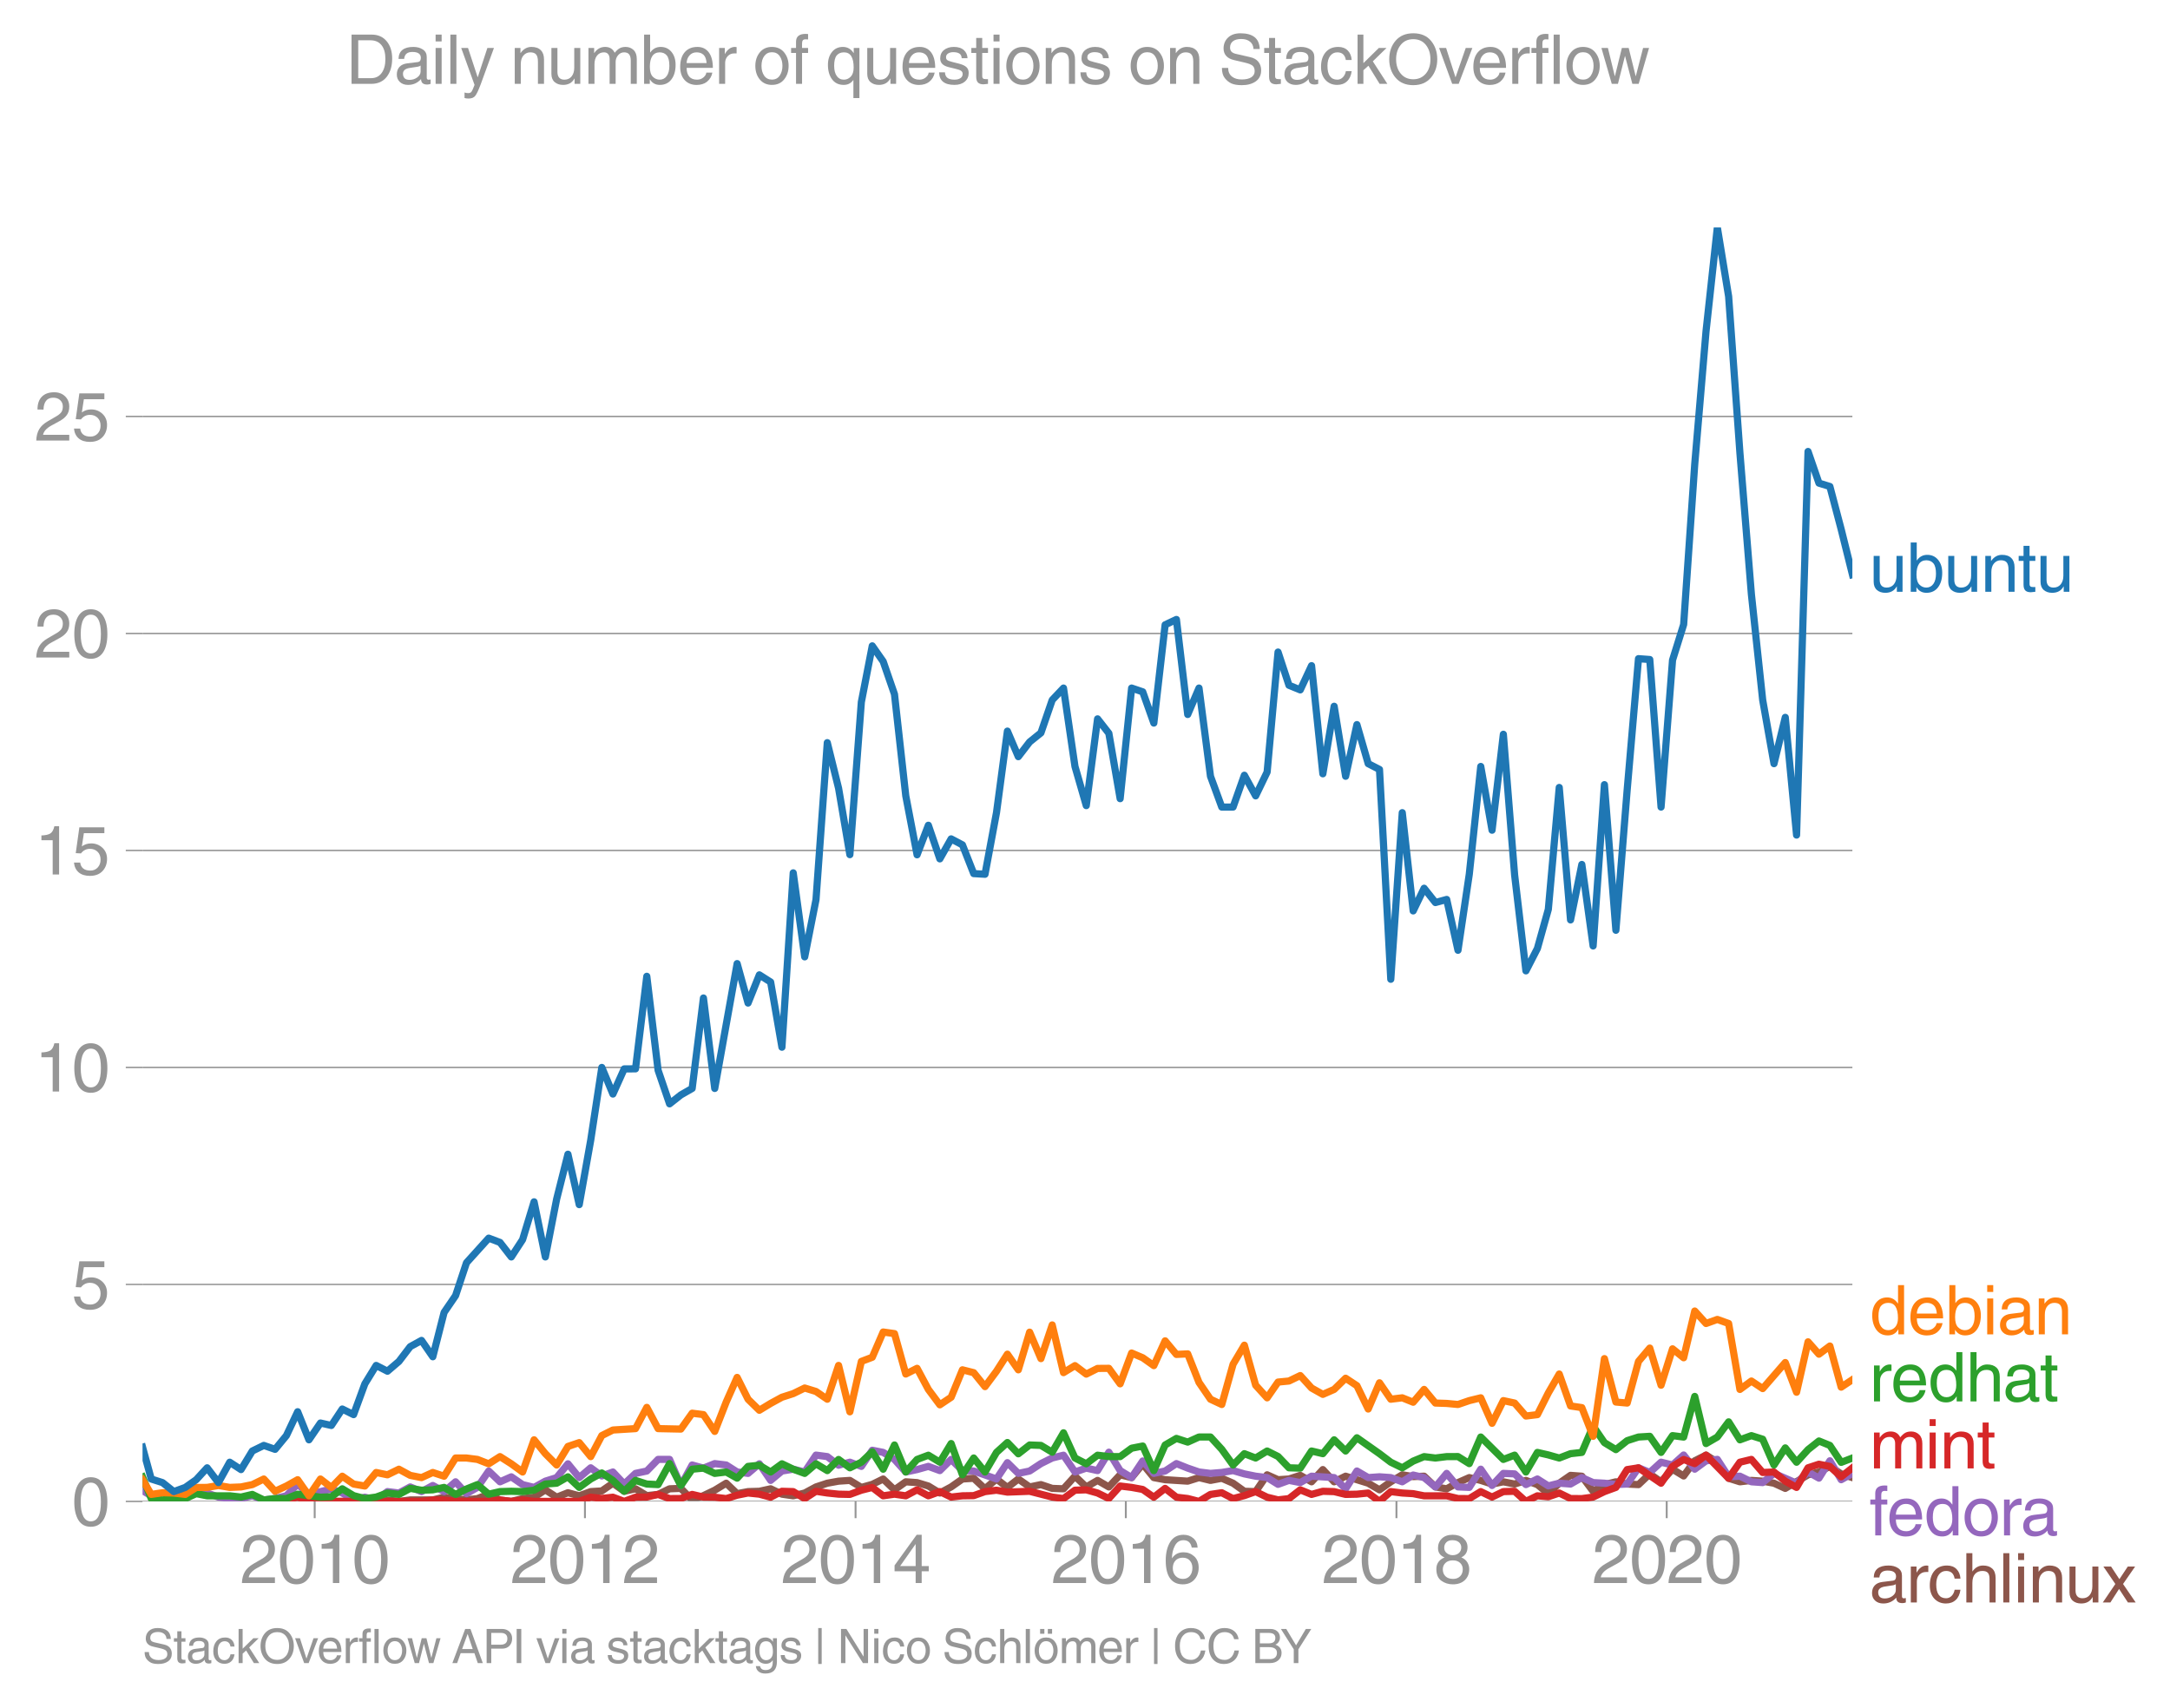 <svg height="475.651" viewBox="0 0 453.231 356.738" width="604.308" xmlns="http://www.w3.org/2000/svg" xmlns:xlink="http://www.w3.org/1999/xlink"><defs><style>*{stroke-linecap:butt;stroke-linejoin:round}</style></defs><g id="figure_1"><path d="M0 356.738h453.23V0H0z" style="fill:none" id="patch_1"/><g id="axes_1"><path d="M29.77 313.628h357.12V47.516H29.77z" style="fill:none" id="patch_2"/><path clip-path="url(#p123c061b07)" d="m59.813 313.628 2.356-.302 2.359.01 2.397.292h6.92l2.359-.585 2.358.585 2.358-.292 2.397.292 2.359-.302h4.716l2.359-.575 4.678.553 2.28-.26 2.36-.927 2.358 1.219 2.358.292 2.359-.585 2.397-.292 2.358-1.54 2.36 1.54 2.357-.936 2.358.644 2.397-.878 2.32-.14 2.318-1.614 2.36 1.686 2.358-.517 2.359 1.424 2.358-.254 2.397-1.17 2.358-.087 2.36 2.427 2.357-.916 2.359-1.131 2.397-1.462 2.28 2.182 2.28-.428 2.36-.068 2.358-.517 2.359 1.121 2.358.342 2.397-.585 2.359-1.268 2.36-.78 2.356-.428 2.359-.156 2.397 1.462 2.28-.637 2.28-1.118 2.36 2.262 2.359-1.677 2.358.166 2.358.712 2.397 1.462 2.359-1.268 2.36-1.657 2.357-.156 2.358 2.203 2.397-2.047 2.281 1.765 2.28-1.765 2.36 1.657 2.358-.487 2.358.79 2.359.087 2.397-2.632 2.358 2.242 2.36-1.364 2.357 1.364 2.358-2.534 2.397.585 2.32-2.844 2.318 2.844 2.36.439 4.717.302 2.358-.741 2.397.585 2.359-.449 2.36 1.034 2.356 1.686 2.359.068 2.397-3.509 2.28 1.024 2.28-.147 2.36-.76 2.359 1.345 2.358-2.554 2.358 2.554 2.397-1.17 4.719 1.463 2.356 1.384 2.359-1.677 2.397-1.462 2.28.376 2.28-.084 2.36 2.242 2.359.39 2.358-1.296 2.358-1.043 2.398.585 2.358.76 2.36-.468 2.357.468 2.358-.76 2.397.877 2.281 1.89 2.28-2.182 2.36-1.638 2.358.175 2.358 3.149 2.359-1.394 2.397-.585 2.358.468 2.36.117 2.357-2.232 2.358 1.647 2.397-2.632 2.32 1.412 2.318-3.166 2.36-1.19 2.358 1.482 2.359 3.353 2.358.741 2.397-.292 2.359.156 2.36.429 2.356 1.082 4.756-2.837 2.28-.595 2.28-1.16 2.36 1.57 2.359.77h0" style="fill:none;stroke:#8c564b;stroke-linecap:square;stroke-width:1.5" id="line2d_1"/><g id="matplotlib.axis_1"><g id="xtick_1"><g id="line2d_2"><defs><path d="M0 0v3.5" id="m3c09a76882" style="stroke:#969696;stroke-width:.4"/></defs><use style="fill:#969696;stroke:#969696;stroke-width:.4" x="65.726" xlink:href="#m3c09a76882" y="313.628"/></g><g style="fill:#969696" transform="matrix(.14 0 0 -.14 50.156 330.678)" id="text_1"><defs><path d="M281 2888q0 793 409 1202 410 410 1148 410 618 0 1012-375t394-969q0-462-227-780-226-317-667-557l-775-425q-684-375-775-863h2444V0H166q25 634 275 1056t781 728l806 469q322 185 469 383t147 545q0 344-241 578-240 235-650 235-453 0-678-299-225-298-231-807H281z" id="HelveticaWorld-Regular-32" transform="scale(.016)"/><path d="M2719 2188q0 903-239 1354-239 452-702 452-453 0-697-452-243-451-243-1354 0-875 240-1340 241-464 700-464 463 0 702 448 239 449 239 1356zm603 0q0-1107-400-1709-400-601-1144-601-772 0-1156 623-384 624-384 1687 0 1090 393 1701 394 611 1147 611 744 0 1144-608t400-1704z" id="HelveticaWorld-Regular-30" transform="scale(.016)"/><path d="M2297 0h-600v3194H647v447q550 18 818 176 269 158 391 683h441V0z" id="HelveticaWorld-Regular-31" transform="scale(.016)"/></defs><use xlink:href="#HelveticaWorld-Regular-32"/><use x="55.615" xlink:href="#HelveticaWorld-Regular-30"/><use x="111.23" xlink:href="#HelveticaWorld-Regular-31"/><use x="166.846" xlink:href="#HelveticaWorld-Regular-30"/></g></g><g id="xtick_2"><use style="fill:#969696;stroke:#969696;stroke-width:.4" x="122.173" xlink:href="#m3c09a76882" y="313.628" id="line2d_3"/><g style="fill:#969696" transform="matrix(.14 0 0 -.14 106.602 330.678)" id="text_2"><use xlink:href="#HelveticaWorld-Regular-32"/><use x="55.615" xlink:href="#HelveticaWorld-Regular-30"/><use x="111.23" xlink:href="#HelveticaWorld-Regular-31"/><use x="166.846" xlink:href="#HelveticaWorld-Regular-32"/></g></g><g id="xtick_3"><use style="fill:#969696;stroke:#969696;stroke-width:.4" x="178.696" xlink:href="#m3c09a76882" y="313.628" id="line2d_4"/><g style="fill:#969696" transform="matrix(.14 0 0 -.14 163.126 330.678)" id="text_3"><defs><path d="M678 1581h1447v2041h-12L678 1581zm2010-487V0h-563v1094H159v550l2063 2856h466V1581h659v-487h-659z" id="HelveticaWorld-Regular-34" transform="scale(.016)"/></defs><use xlink:href="#HelveticaWorld-Regular-32"/><use x="55.615" xlink:href="#HelveticaWorld-Regular-30"/><use x="111.23" xlink:href="#HelveticaWorld-Regular-31"/><use x="166.846" xlink:href="#HelveticaWorld-Regular-34"/></g></g><g id="xtick_4"><use style="fill:#969696;stroke:#969696;stroke-width:.4" x="235.143" xlink:href="#m3c09a76882" y="313.628" id="line2d_5"/><g style="fill:#969696" transform="matrix(.14 0 0 -.14 219.572 330.678)" id="text_4"><defs><path d="M903 1381q0-440 262-719 263-278 685-278 403 0 642 284 239 285 239 748 0 403-236 675t-670 272q-422 0-672-266t-250-716zm1766 1922q-63 344-255 517-192 174-520 174-519 0-791-507-272-506-278-1159l13-12q359 553 1068 553 566 0 988-375t422-1053q0-672-400-1118-400-445-1078-445-782 0-1188 556-406 557-406 1660 0 1062 415 1734 416 672 1247 672 538 0 910-321 372-320 403-876h-550z" id="HelveticaWorld-Regular-36" transform="scale(.016)"/></defs><use xlink:href="#HelveticaWorld-Regular-32"/><use x="55.615" xlink:href="#HelveticaWorld-Regular-30"/><use x="111.23" xlink:href="#HelveticaWorld-Regular-31"/><use x="166.846" xlink:href="#HelveticaWorld-Regular-36"/></g></g><g id="xtick_5"><use style="fill:#969696;stroke:#969696;stroke-width:.4" x="291.666" xlink:href="#m3c09a76882" y="313.628" id="line2d_6"/><g style="fill:#969696" transform="matrix(.14 0 0 -.14 276.096 330.678)" id="text_5"><defs><path d="M1766 2597q347 0 573 198 227 199 227 527 0 294-218 483-217 189-620 189-359 0-555-199-195-198-195-504 0-328 244-511t544-183zm6-484q-434 0-681-241t-247-591q0-403 250-650t712-247q410 0 655 247t245 657q0 350-245 587-245 238-689 238zm1378 1228q0-678-578-947 397-178 567-471 170-292 170-623 0-641-413-1032-412-390-1112-390-612 0-1076 336T244 1306q0 763 762 1082-609 243-609 875 0 531 361 884t1001 353q641 0 1016-333t375-826z" id="HelveticaWorld-Regular-38" transform="scale(.016)"/></defs><use xlink:href="#HelveticaWorld-Regular-32"/><use x="55.615" xlink:href="#HelveticaWorld-Regular-30"/><use x="111.23" xlink:href="#HelveticaWorld-Regular-31"/><use x="166.846" xlink:href="#HelveticaWorld-Regular-38"/></g></g><g id="xtick_6"><use style="fill:#969696;stroke:#969696;stroke-width:.4" x="348.113" xlink:href="#m3c09a76882" y="313.628" id="line2d_7"/><g style="fill:#969696" transform="matrix(.14 0 0 -.14 332.542 330.678)" id="text_6"><use xlink:href="#HelveticaWorld-Regular-32"/><use x="55.615" xlink:href="#HelveticaWorld-Regular-30"/><use x="111.23" xlink:href="#HelveticaWorld-Regular-32"/><use x="166.846" xlink:href="#HelveticaWorld-Regular-30"/></g></g></g><g id="matplotlib.axis_2"><g id="ytick_1"><path clip-path="url(#p123c061b07)" d="M29.77 313.628h357.12" style="fill:none;stroke:#969696;stroke-linecap:square;stroke-width:.3" id="line2d_8"/><g id="line2d_9"><defs><path d="M0 0h-3.5" id="m1c097395dc" style="stroke:#969696;stroke-width:.3"/></defs><use style="fill:#969696;stroke:#969696;stroke-width:.3" x="29.771" xlink:href="#m1c097395dc" y="313.628"/></g><use xlink:href="#HelveticaWorld-Regular-30" style="fill:#969696" transform="matrix(.14 0 0 -.14 14.985 318.653)" id="text_7"/></g><g id="ytick_2"><path clip-path="url(#p123c061b07)" d="M29.77 268.301h357.12" style="fill:none;stroke:#969696;stroke-linecap:square;stroke-width:.3" id="line2d_10"/><use style="fill:#969696;stroke:#969696;stroke-width:.3" x="29.771" xlink:href="#m1c097395dc" y="268.301" id="line2d_11"/><g style="fill:#969696" transform="matrix(.14 0 0 -.14 14.985 273.326)" id="text_8"><defs><path d="M941 2619q372 281 872 281 606 0 1042-403t436-1038q0-690-421-1139-420-448-1179-448-660 0-1041 323-381 324-444 918h582q43-363 284-555t669-192q415 0 681 287 266 288 266 735 0 456-279 731-278 275-718 275-500 0-835-428l-484 25 337 2406h2332v-544H1131L941 2619z" id="HelveticaWorld-Regular-35" transform="scale(.016)"/></defs><use xlink:href="#HelveticaWorld-Regular-35"/></g></g><g id="ytick_3"><path clip-path="url(#p123c061b07)" d="M29.77 222.975h357.12" style="fill:none;stroke:#969696;stroke-linecap:square;stroke-width:.3" id="line2d_12"/><use style="fill:#969696;stroke:#969696;stroke-width:.3" x="29.771" xlink:href="#m1c097395dc" y="222.975" id="line2d_13"/><g style="fill:#969696" transform="matrix(.14 0 0 -.14 7.2 228)" id="text_9"><use xlink:href="#HelveticaWorld-Regular-31"/><use x="55.615" xlink:href="#HelveticaWorld-Regular-30"/></g></g><g id="ytick_4"><path clip-path="url(#p123c061b07)" d="M29.77 177.648h357.12" style="fill:none;stroke:#969696;stroke-linecap:square;stroke-width:.3" id="line2d_14"/><use style="fill:#969696;stroke:#969696;stroke-width:.3" x="29.771" xlink:href="#m1c097395dc" y="177.648" id="line2d_15"/><g style="fill:#969696" transform="matrix(.14 0 0 -.14 7.2 182.673)" id="text_10"><use xlink:href="#HelveticaWorld-Regular-31"/><use x="55.615" xlink:href="#HelveticaWorld-Regular-35"/></g></g><g id="ytick_5"><path clip-path="url(#p123c061b07)" d="M29.77 132.321h357.12" style="fill:none;stroke:#969696;stroke-linecap:square;stroke-width:.3" id="line2d_16"/><use style="fill:#969696;stroke:#969696;stroke-width:.3" x="29.771" xlink:href="#m1c097395dc" y="132.321" id="line2d_17"/><g style="fill:#969696" transform="matrix(.14 0 0 -.14 7.2 137.346)" id="text_11"><use xlink:href="#HelveticaWorld-Regular-32"/><use x="55.615" xlink:href="#HelveticaWorld-Regular-30"/></g></g><g id="ytick_6"><path clip-path="url(#p123c061b07)" d="M29.77 86.994h357.12" style="fill:none;stroke:#969696;stroke-linecap:square;stroke-width:.3" id="line2d_18"/><use style="fill:#969696;stroke:#969696;stroke-width:.3" x="29.771" xlink:href="#m1c097395dc" y="86.994" id="line2d_19"/><g style="fill:#969696" transform="matrix(.14 0 0 -.14 7.2 92.02)" id="text_12"><use xlink:href="#HelveticaWorld-Regular-32"/><use x="55.615" xlink:href="#HelveticaWorld-Regular-35"/></g></g></g><path clip-path="url(#p123c061b07)" d="m29.77 311.362 1.82 1.097 2.356 1.17h2.358l4.679-2.267 2.279.512 2.36.848 2.358.321 2.359-.02 2.358-.564 2.397.877 2.359-.312 2.36-.565 2.356-2.457 2.359 2.164 4.678-1.128 2.28.836 2.36 1.452 2.358-.575 2.358.575 2.358-1.745 2.397.293 2.359-1.268 2.36.975 2.356-1.277 2.359 1.277 2.397-2.047 2.281 2.475 2.28-1.305 2.36-3.421 2.358 2.251 2.358-1.043 2.359 1.628 2.397.585 2.358-1.306 2.36-.741 2.357-2.885 2.358 2.885 2.397-2.047 2.32 1.704 2.318-.827 2.36 2.515 2.358-2.222 2.359-.497 2.358-2.428h2.397l2.358 5.45 2.36-4.28 2.357.653 2.359-.945 2.397.292 2.28 1.452 2.28.303 2.36-2.008 2.358 3.47 2.359-1.96 2.358-.38 2.397.585 2.359-3.528 2.36.311 2.356 1.804 2.359-.634 2.397.877 2.28-3.373 2.28.45 2.36 1.471 2.359 2.622 2.358-.507 2.358-.663 2.397.878 2.359-2.33 2.36 2.33 2.357.088 4.755 1.666 2.281-3.415 2.28 2.246 2.36-.497 2.358-1.55 2.358-1.17 2.359-.585 2.397 3.51 2.358-.81 2.36.517 2.357-3.84 2.358 3.84 2.397 1.462 2.32-3.469 2.318 2.592 2.36-.497 2.358-1.55 2.359.945 2.358.81 2.397.292 2.359-.195 2.36-.39 2.356.692 2.359.477 2.397.293 2.28 1.41 2.28-.825 2.36.458 2.359-1.336 4.716.293 2.397 2.34 2.359-3.714 2.36 1.374 2.356-.166 2.359.166 2.397.877 2.28-1.41 2.28.533 2.36 1.95 2.359-2.827 2.358 2.826 2.358.098 2.398-3.802 2.358 3.402 2.36-2.524 2.357.107 2.358 2.232 2.397-1.17 2.281 1.442 2.28-.564 2.36.175 2.358-1.345 2.358 1.043 2.359.127 2.397.292 2.358-.117 2.36-3.392 2.357.975 2.358-2.145 2.397.585 2.32-2.087 2.318 2.964 2.36-1.735 2.358-.312 2.359 3.636 2.358-.127 2.397 1.17 2.359.166 2.36-1.92 4.715 2.047 2.397-2.34 2.28 1.285 2.28-3.624 2.36 3.948 2.359-1.316h0" style="fill:none;stroke:#9467bd;stroke-linecap:square;stroke-width:1.5" id="line2d_20"/><path clip-path="url(#p123c061b07)" d="m57.453 313.628 2.36-.292 2.356-.614 2.359.906h23.508l2.356-.302 2.359.01 2.397.292h6.92l2.359-.292 2.358.292 2.359-.292 2.397.292h9.433l2.397-.877 2.32.252 2.318-.252 2.36.877 2.358-.877 2.359-.03 2.358-.555 2.397.877 2.358-.02 2.36-.857 2.357.556 2.359.029 2.397.292 2.28-.71 2.28-.46 2.36.244 2.358.634 2.359-1.238 2.358.068 2.397 1.462 2.359-1.53 2.36.36 2.356.244 2.359.05 2.397-.878 2.28-.575 2.28 1.745 2.36-.342 2.359.342 2.358-1.248 2.358 1.248 2.397-.878 2.359 1.14 2.36-.262 2.357-.04 2.358-.838 2.397-.292 2.281.397 4.64-.173 4.716 1.209 2.359.321 2.397-1.754 2.358-.078 2.36.663 2.357 1.15 2.358-2.612 2.397.292 2.32.423 2.318 1.624 2.36-1.842 2.358 1.842 2.359.273 2.358.604 2.397-1.462 2.359-.35 2.36 1.227 2.356-.623 2.359-.839 2.397 1.17 2.28.553 2.28-.26 2.36-1.833 2.359.955 2.358-.653 2.358.068 2.397.585 2.359-.049 2.36-.243 2.356 1.754 2.359-2.047 2.397.293 2.28.135 2.28.45h4.719l2.358.565 2.358.02 2.398-1.463 2.358 1.14 2.36-1.14 2.357-.068 2.358 2.115 2.397-1.17 2.281.199 2.28-.783 2.36 1.15 2.358.02 2.358-.322 2.359-1.14 2.397-.878 2.358-3.724 2.36-.37 4.715 3.217 2.397-3.51 2.32-1.442 2.318.858 2.36-1.774 4.717 4.834 2.358-3.353 2.397-.585 2.359 2.73 2.36-.098 2.356 1.91 2.359 1.307 2.397-4.094 2.28-.752 2.28.46 2.36 2.173 2.359-1.881h0" style="fill:none;stroke:#d62728;stroke-linecap:square;stroke-width:1.5" id="line2d_21"/><g style="fill:#1f77b4" transform="matrix(.14 0 0 -.14 390.462 123.615)" id="text_13"><defs><path d="M391 3347h562V1125q0-369 167-552 168-182 480-182 434 0 678 307 244 308 244 805v1844h562V0h-531v488l-12 12Q2222-97 1478-97q-481 0-784 262-303 263-303 776v2406z" id="HelveticaWorld-Regular-75" transform="scale(.016)"/><path d="M2778 1684q0 672-238 963-237 291-677 291-447-7-676-349-228-342-228-989 0-659 275-934t641-275q416 0 659 342 244 342 244 951zM422 0v4594h562V2925h13q359 519 969 519 625 0 1009-464t384-1208q0-838-388-1354Q2584-97 1888-97q-613 0-922 513h-13V0H422z" id="HelveticaWorld-Regular-62" transform="scale(.016)"/><path d="M3150 0h-566v2059q0 475-166 677-165 202-549 202-378 0-632-288-253-287-253-825V0H422v3347h531v-472h13q397 569 1012 569 569 0 870-302 302-301 302-864V0z" id="HelveticaWorld-Regular-6e" transform="scale(.016)"/><path d="M1100 2881V703q0-128 70-195 71-67 252-67h216V0q-307-44-422-44-353 0-516 169-162 169-162 547v2209H84v466h454v934h562v-934h538v-466h-538z" id="HelveticaWorld-Regular-74" transform="scale(.016)"/></defs><use xlink:href="#HelveticaWorld-Regular-75"/><use x="54.785" xlink:href="#HelveticaWorld-Regular-62"/><use x="111.279" xlink:href="#HelveticaWorld-Regular-75"/><use x="166.064" xlink:href="#HelveticaWorld-Regular-6e"/><use x="221.24" xlink:href="#HelveticaWorld-Regular-74"/><use x="248.926" xlink:href="#HelveticaWorld-Regular-75"/></g><g style="fill:#ff7f0e" transform="matrix(.14 0 0 -.14 390.462 278.735)" id="text_14"><defs><path d="M838 1684q0-621 246-957 247-336 657-336 390 0 652 287 263 288 263 838 0 706-224 1064-223 358-679 358-434 0-675-285-240-284-240-969zM3225 0h-531v459h-13Q2363-97 1716-97q-697 0-1079 531-381 532-381 1338 0 744 378 1208 379 464 1016 464 628 0 1000-569l13 38v1681h562V0z" id="HelveticaWorld-Regular-64" transform="scale(.016)"/><path d="M2719 1941q-44 543-288 770-243 227-647 227-409 0-661-288-251-287-267-709h1863zm537-891q-93-519-509-859-366-288-963-294-703 6-1116 461-412 455-412 1223 0 882 425 1372 425 491 1182 491 678 0 1059-507 381-506 381-1446H856q0-525 244-813 244-287 731-287 344 0 591 207 247 208 272 452h562z" id="HelveticaWorld-Regular-65" transform="scale(.016)"/><path d="M422 3956v638h562v-638H422zM984 0H422v3347h562V0z" id="HelveticaWorld-Regular-69" transform="scale(.016)"/><path d="M2456 1709q-62-65-245-106-183-40-683-106-369-44-542-182-173-137-173-362 0-275 146-428 147-153 469-153 403 0 715 229 313 230 313 558v550zM397 2328q19 566 367 841 349 275 1014 275 531 0 890-241 360-240 360-694V581q0-197 178-197 72 0 185 25V0q-153-63-319-63-288 0-429 123-140 124-146 387Q2016-97 1288-97q-475 0-763 269-287 269-287 700 0 441 250 712 250 272 728 329l993 121q269 41 269 397 0 263-195 403-195 141-592 141-353 0-543-156-189-156-226-491H397z" id="HelveticaWorld-Regular-61" transform="scale(.016)"/></defs><use xlink:href="#HelveticaWorld-Regular-64"/><use x="56.982" xlink:href="#HelveticaWorld-Regular-65"/><use x="112.402" xlink:href="#HelveticaWorld-Regular-62"/><use x="168.896" xlink:href="#HelveticaWorld-Regular-69"/><use x="190.918" xlink:href="#HelveticaWorld-Regular-61"/><use x="245.85" xlink:href="#HelveticaWorld-Regular-6e"/></g><g style="fill:#2ca02c" transform="matrix(.14 0 0 -.14 390.462 292.735)" id="text_15"><defs><path d="M984 0H422v3347h531v-556h13q365 653 940 653 91 0 147-19v-584h-209q-378 0-619-257-241-256-241-637V0z" id="HelveticaWorld-Regular-72" transform="scale(.016)"/><path d="M3150 0h-566v2188q0 403-156 576-156 174-509 174-435 0-685-282-250-281-250-831V0H422v4594h562V2900h13q384 544 981 544 550 0 861-288 311-287 311-878V0z" id="HelveticaWorld-Regular-68" transform="scale(.016)"/></defs><use xlink:href="#HelveticaWorld-Regular-72"/><use x="31.568" xlink:href="#HelveticaWorld-Regular-65"/><use x="86.988" xlink:href="#HelveticaWorld-Regular-64"/><use x="143.971" xlink:href="#HelveticaWorld-Regular-68"/><use x="199.146" xlink:href="#HelveticaWorld-Regular-61"/><use x="254.078" xlink:href="#HelveticaWorld-Regular-74"/></g><g style="fill:#d62728" transform="matrix(.14 0 0 -.14 390.462 306.735)" id="text_16"><defs><path d="M422 3347h531v-472h13q378 569 1012 569 628 0 891-544 240 294 465 419t557 125q434 0 735-285 302-284 302-843V0h-562v2163q0 390-147 582-147 193-475 193-331 0-560-269-228-269-228-628V0h-562v2316q0 290-135 456-134 166-390 166-403 0-644-300t-241-813V0H422v3347z" id="HelveticaWorld-Regular-6d" transform="scale(.016)"/></defs><use xlink:href="#HelveticaWorld-Regular-6d"/><use x="83.008" xlink:href="#HelveticaWorld-Regular-69"/><use x="105.029" xlink:href="#HelveticaWorld-Regular-6e"/><use x="160.205" xlink:href="#HelveticaWorld-Regular-74"/></g><g style="fill:#9467bd" transform="matrix(.14 0 0 -.14 390.462 320.735)" id="text_17"><defs><path d="M1100 2881V0H538v2881H78v466h460v575q0 378 229 557 230 180 642 180 141 0 254-12v-506q-100 12-229 12-187 0-261-92-73-92-73-298v-416h563v-466h-563z" id="HelveticaWorld-Regular-66" transform="scale(.016)"/><path d="M813 1678q0-559 253-920t718-361q482 0 732 378t250 903q0 531-250 901-250 371-732 371-446 0-709-349-262-348-262-923zm-575 0q0 747 415 1256 416 510 1131 510 732 0 1144-516 413-515 413-1250 0-737-410-1256Q2522-97 1784-97q-709 0-1128 503-418 503-418 1272z" id="HelveticaWorld-Regular-6f" transform="scale(.016)"/></defs><use xlink:href="#HelveticaWorld-Regular-66"/><use x="25.686" xlink:href="#HelveticaWorld-Regular-65"/><use x="81.105" xlink:href="#HelveticaWorld-Regular-64"/><use x="138.088" xlink:href="#HelveticaWorld-Regular-6f"/><use x="193.996" xlink:href="#HelveticaWorld-Regular-72"/><use x="225.564" xlink:href="#HelveticaWorld-Regular-61"/></g><g style="fill:#8c564b" transform="matrix(.14 0 0 -.14 390.462 334.735)" id="text_18"><defs><path d="M2534 2222q-121 716-793 716-416 0-669-333t-253-927q0-647 234-967 235-320 681-320 300 0 519 220t281 573h544q-84-621-439-951T1722-97q-659 0-1081 451-422 452-422 1227 0 850 422 1356 422 507 1184 507 556 0 886-333t367-889h-544z" id="HelveticaWorld-Regular-63" transform="scale(.016)"/><path d="M984 0H422v4594h562V0z" id="HelveticaWorld-Regular-6c" transform="scale(.016)"/><path d="M3138 0h-725l-825 1259L781 0H72l1169 1722L128 3347h716l775-1178 781 1178h684L1959 1722 3138 0z" id="HelveticaWorld-Regular-78" transform="scale(.016)"/></defs><use xlink:href="#HelveticaWorld-Regular-61"/><use x="54.932" xlink:href="#HelveticaWorld-Regular-72"/><use x="86.5" xlink:href="#HelveticaWorld-Regular-63"/><use x="137.77" xlink:href="#HelveticaWorld-Regular-68"/><use x="192.945" xlink:href="#HelveticaWorld-Regular-6c"/><use x="214.967" xlink:href="#HelveticaWorld-Regular-69"/><use x="236.988" xlink:href="#HelveticaWorld-Regular-6e"/><use x="292.164" xlink:href="#HelveticaWorld-Regular-75"/><use x="346.949" xlink:href="#HelveticaWorld-Regular-78"/></g><g style="fill:#969696" transform="matrix(.097 0 0 -.097 29.77 347.399)" id="text_19"><defs><path d="M3225 3250q-19 438-327 686-307 248-810 248-507 0-779-208-271-207-271-598 0-209 118-359 119-150 425-222l1313-300q531-116 787-440 257-323 257-788 0-681-500-1036T2138-122q-610 0-962 156-351 157-623 497-272 341-272 953h582q0-512 340-794 341-281 928-281 569 0 886 202t317 573q0 338-189 505t-739 295l-990 232q-494 112-738 392t-244 689q0 619 417 1019 418 400 1165 400 843 0 1301-352 458-351 492-1114h-584z" id="HelveticaWorld-Regular-53" transform="scale(.016)"/><path d="M3200 0h-722L1434 1691l-468-422V0H422v4594h544V1931l1440 1416h716L1844 2100 3200 0z" id="HelveticaWorld-Regular-6b" transform="scale(.016)"/><path d="M4091 2297q0 806-427 1337-426 532-1173 532-738 0-1169-532-431-531-431-1337 0-831 437-1350 438-519 1163-519 709 0 1154 506 446 507 446 1363zm637 0q0-1028-594-1724-593-695-1643-695-1057 0-1649 695-592 696-592 1724 0 1031 592 1725t1649 694q1081 0 1659-707 578-706 578-1712z" id="HelveticaWorld-Regular-4f" transform="scale(.016)"/><path d="M2522 3347h616L1863 0h-604L38 3347h653l872-2725h12l947 2725z" id="HelveticaWorld-Regular-76" transform="scale(.016)"/><path d="M1638 0h-575L97 3347h606l641-2631h12l647 2631h635l653-2631h12l678 2631h557L3572 0h-591l-678 2591h-12L1638 0z" id="HelveticaWorld-Regular-77" transform="scale(.016)"/><path d="m2816 1888-678 2021h-13l-737-2021h1428zm-1619-550L716 0H78l1728 4594h703L4172 0h-678l-453 1338H1197z" id="HelveticaWorld-Regular-41" transform="scale(.016)"/><path d="M1141 2472h1234q466 0 700 204 234 205 234 621 0 372-225 569t-684 197H1141V2472zm0-2472H519v4594h2065q616 0 991-358t375-933q0-597-363-980-362-382-1003-382H1141V0z" id="HelveticaWorld-Regular-50" transform="scale(.016)"/><path d="M1141 0H519v4594h622V0z" id="HelveticaWorld-Regular-49" transform="scale(.016)"/><path d="M2309 2394q-12 300-214 431-201 131-579 131-275 0-471-122-195-121-195-350 0-181 115-267 116-86 501-183l556-140q506-128 723-327 218-198 218-554 0-494-361-802T1638-97Q934-97 573 195q-360 293-367 880h544q13-347 230-516 217-168 651-168 353 0 561 140 208 141 208 391 0 178-135 284-134 107-531 197l-653 160q-397 100-586 298t-189 514q0 494 353 781 354 288 922 288 607 0 930-296 323-295 342-754h-544z" id="HelveticaWorld-Regular-73" transform="scale(.016)"/><path d="M831 1684q0-615 244-954t659-339q404 0 660 293 256 294 256 832 0 706-224 1064-223 358-679 358-459 0-688-305-228-305-228-949zM3188 191q0-807-388-1203-387-397-1169-397-562 0-895 259T353-409h563q43-244 226-388t530-144q472 0 712 254 241 253 241 821v238h-12Q2297-97 1722-97q-716 0-1094 528T250 1772q0 744 381 1208 382 464 1013 464 634 0 1000-569h12v472h532V191z" id="HelveticaWorld-Regular-67" transform="scale(.016)"/><path d="M603 4716h466V-122H603v4838z" id="HelveticaWorld-Regular-7c" transform="scale(.016)"/><path d="M3559 4594h600V0h-690L1125 3713h-12V0H519v4594h728L3547 884h12v3710z" id="HelveticaWorld-Regular-4e" transform="scale(.016)"/><path d="M813 1678q0-559 253-920t718-361q482 0 732 378t250 903q0 531-250 901-250 371-732 371-446 0-709-349-262-348-262-923zm-575 0q0 747 415 1256 416 510 1131 510 732 0 1144-516 413-515 413-1250 0-737-410-1256Q2522-97 1784-97q-709 0-1128 503-418 503-418 1272zm2351 2266h-575v650h575v-650zm-1038 0H976v650h575v-650z" id="HelveticaWorld-Regular-f6" transform="scale(.016)"/><path d="M3713 3213q-104 468-434 710-329 243-854 243-678 0-1091-493-412-492-412-1329 0-969 390-1443 391-473 1132-473 487 0 838 323 352 324 474 940h603q-121-885-671-1349T2350-122q-941 0-1505 647T281 2322q0 1109 589 1751 589 643 1555 643 800 0 1297-413 497-412 591-1090h-600z" id="HelveticaWorld-Regular-43" transform="scale(.016)"/><path d="M519 4594h2015q594 0 947-322t353-834q0-310-155-565-154-254-460-395 428-162 629-431 202-269 202-691 0-593-428-975Q3194 0 2491 0H519v4594zm612-4063h1325q488 0 731 226 244 227 244 612 0 390-272 582-271 193-803 193H1131V531zm0 2119h1128q494 0 724 179 230 180 230 562 0 328-218 500-217 172-729 172H1131V2650z" id="HelveticaWorld-Regular-42" transform="scale(.016)"/><path d="M2388 0h-622v1850L31 4594h725l1319-2206 1316 2206h731L2388 1850V0z" id="HelveticaWorld-Regular-59" transform="scale(.016)"/></defs><use xlink:href="#HelveticaWorld-Regular-53"/><use x="66.211" xlink:href="#HelveticaWorld-Regular-74"/><use x="93.896" xlink:href="#HelveticaWorld-Regular-61"/><use x="148.828" xlink:href="#HelveticaWorld-Regular-63"/><use x="200.098" xlink:href="#HelveticaWorld-Regular-6b"/><use x="250.098" xlink:href="#HelveticaWorld-Regular-4f"/><use x="327.881" xlink:href="#HelveticaWorld-Regular-76"/><use x="375.49" xlink:href="#HelveticaWorld-Regular-65"/><use x="430.91" xlink:href="#HelveticaWorld-Regular-72"/><use x="464.979" xlink:href="#HelveticaWorld-Regular-66"/><use x="492.664" xlink:href="#HelveticaWorld-Regular-6c"/><use x="514.686" xlink:href="#HelveticaWorld-Regular-6f"/><use x="569.094" xlink:href="#HelveticaWorld-Regular-77"/><use x="641.506" xlink:href="#HelveticaWorld-Regular-20"/><use x="665.92" xlink:href="#HelveticaWorld-Regular-41"/><use x="732.619" xlink:href="#HelveticaWorld-Regular-50"/><use x="797.268" xlink:href="#HelveticaWorld-Regular-49"/><use x="823.049" xlink:href="#HelveticaWorld-Regular-20"/><use x="847.463" xlink:href="#HelveticaWorld-Regular-76"/><use x="897.072" xlink:href="#HelveticaWorld-Regular-69"/><use x="919.094" xlink:href="#HelveticaWorld-Regular-61"/><use x="974.025" xlink:href="#HelveticaWorld-Regular-20"/><use x="998.439" xlink:href="#HelveticaWorld-Regular-73"/><use x="1048.439" xlink:href="#HelveticaWorld-Regular-74"/><use x="1076.125" xlink:href="#HelveticaWorld-Regular-61"/><use x="1131.057" xlink:href="#HelveticaWorld-Regular-63"/><use x="1182.326" xlink:href="#HelveticaWorld-Regular-6b"/><use x="1232.326" xlink:href="#HelveticaWorld-Regular-74"/><use x="1260.012" xlink:href="#HelveticaWorld-Regular-61"/><use x="1314.943" xlink:href="#HelveticaWorld-Regular-67"/><use x="1370.852" xlink:href="#HelveticaWorld-Regular-73"/><use x="1420.852" xlink:href="#HelveticaWorld-Regular-20"/><use x="1445.266" xlink:href="#HelveticaWorld-Regular-7c"/><use x="1471.242" xlink:href="#HelveticaWorld-Regular-20"/><use x="1495.656" xlink:href="#HelveticaWorld-Regular-4e"/><use x="1568.752" xlink:href="#HelveticaWorld-Regular-69"/><use x="1590.773" xlink:href="#HelveticaWorld-Regular-63"/><use x="1642.043" xlink:href="#HelveticaWorld-Regular-6f"/><use x="1697.951" xlink:href="#HelveticaWorld-Regular-20"/><use x="1722.365" xlink:href="#HelveticaWorld-Regular-53"/><use x="1788.576" xlink:href="#HelveticaWorld-Regular-63"/><use x="1839.846" xlink:href="#HelveticaWorld-Regular-68"/><use x="1895.021" xlink:href="#HelveticaWorld-Regular-6c"/><use x="1917.043" xlink:href="#HelveticaWorld-Regular-f6"/><use x="1972.951" xlink:href="#HelveticaWorld-Regular-6d"/><use x="2055.959" xlink:href="#HelveticaWorld-Regular-65"/><use x="2111.379" xlink:href="#HelveticaWorld-Regular-72"/><use x="2143.947" xlink:href="#HelveticaWorld-Regular-20"/><use x="2168.361" xlink:href="#HelveticaWorld-Regular-7c"/><use x="2194.338" xlink:href="#HelveticaWorld-Regular-20"/><use x="2218.752" xlink:href="#HelveticaWorld-Regular-43"/><use x="2291.066" xlink:href="#HelveticaWorld-Regular-43"/><use x="2363.381" xlink:href="#HelveticaWorld-Regular-20"/><use x="2387.795" xlink:href="#HelveticaWorld-Regular-42"/><use x="2450.607" xlink:href="#HelveticaWorld-Regular-59"/></g><g style="fill:#969696" transform="matrix(.14 0 0 -.14 72.264 17.516)" id="text_20"><defs><path d="M1141 531h1203q625 0 978 480t353 1311q0 822-356 1278t-1028 463H1141V531zM519 4594h1862q903 0 1414-621 511-620 511-1610 0-1063-511-1713T2356 0H519v4594z" id="HelveticaWorld-Regular-44" transform="scale(.016)"/><path d="M2497 3347h612L1913 63q-32-88-63-166-272-725-469-995-197-271-637-271-231 0-378 50v513q159-57 350-57 206 0 301 130 96 130 283 636L56 3347h635l897-2725h12l897 2725z" id="HelveticaWorld-Regular-79" transform="scale(.016)"/><path d="M2656 1516q0 712-224 1067-223 355-679 355-440 0-678-288-237-287-237-966 0-603 240-948 241-345 663-345 372 0 643 281 272 281 272 844zm538-2841h-563V353h-12Q2297-97 1728-97q-703 0-1088 522-384 522-384 1347 0 731 378 1201 379 471 1016 471 634 0 1000-569h13v472h531v-4672z" id="HelveticaWorld-Regular-71" transform="scale(.016)"/></defs><use xlink:href="#HelveticaWorld-Regular-44"/><use x="72.021" xlink:href="#HelveticaWorld-Regular-61"/><use x="126.953" xlink:href="#HelveticaWorld-Regular-69"/><use x="148.975" xlink:href="#HelveticaWorld-Regular-6c"/><use x="170.996" xlink:href="#HelveticaWorld-Regular-79"/><use x="220.605" xlink:href="#HelveticaWorld-Regular-20"/><use x="245.02" xlink:href="#HelveticaWorld-Regular-6e"/><use x="300.195" xlink:href="#HelveticaWorld-Regular-75"/><use x="354.98" xlink:href="#HelveticaWorld-Regular-6d"/><use x="437.988" xlink:href="#HelveticaWorld-Regular-62"/><use x="494.482" xlink:href="#HelveticaWorld-Regular-65"/><use x="549.902" xlink:href="#HelveticaWorld-Regular-72"/><use x="582.471" xlink:href="#HelveticaWorld-Regular-20"/><use x="606.885" xlink:href="#HelveticaWorld-Regular-6f"/><use x="662.793" xlink:href="#HelveticaWorld-Regular-66"/><use x="690.479" xlink:href="#HelveticaWorld-Regular-20"/><use x="714.893" xlink:href="#HelveticaWorld-Regular-71"/><use x="771.387" xlink:href="#HelveticaWorld-Regular-75"/><use x="826.172" xlink:href="#HelveticaWorld-Regular-65"/><use x="881.592" xlink:href="#HelveticaWorld-Regular-73"/><use x="931.592" xlink:href="#HelveticaWorld-Regular-74"/><use x="959.277" xlink:href="#HelveticaWorld-Regular-69"/><use x="981.299" xlink:href="#HelveticaWorld-Regular-6f"/><use x="1037.207" xlink:href="#HelveticaWorld-Regular-6e"/><use x="1092.383" xlink:href="#HelveticaWorld-Regular-73"/><use x="1142.383" xlink:href="#HelveticaWorld-Regular-20"/><use x="1166.797" xlink:href="#HelveticaWorld-Regular-6f"/><use x="1222.705" xlink:href="#HelveticaWorld-Regular-6e"/><use x="1277.881" xlink:href="#HelveticaWorld-Regular-20"/><use x="1302.295" xlink:href="#HelveticaWorld-Regular-53"/><use x="1368.506" xlink:href="#HelveticaWorld-Regular-74"/><use x="1396.191" xlink:href="#HelveticaWorld-Regular-61"/><use x="1451.123" xlink:href="#HelveticaWorld-Regular-63"/><use x="1502.393" xlink:href="#HelveticaWorld-Regular-6b"/><use x="1552.393" xlink:href="#HelveticaWorld-Regular-4f"/><use x="1630.176" xlink:href="#HelveticaWorld-Regular-76"/><use x="1677.785" xlink:href="#HelveticaWorld-Regular-65"/><use x="1733.205" xlink:href="#HelveticaWorld-Regular-72"/><use x="1767.273" xlink:href="#HelveticaWorld-Regular-66"/><use x="1794.959" xlink:href="#HelveticaWorld-Regular-6c"/><use x="1816.98" xlink:href="#HelveticaWorld-Regular-6f"/><use x="1871.389" xlink:href="#HelveticaWorld-Regular-77"/></g><path clip-path="url(#p123c061b07)" d="m29.77 308.529 1.82 4.514 2.356.283 2.358-.283h2.398l2.28-1.034 2.28.45h4.718l2.359.263 2.358-.556 2.397 1.17 2.359-.312 2.36.02 2.356-.927 4.756.634 2.28-.094 2.28-1.66 2.36 1.423 2.359.623 2.358-.321 2.358-.848 2.397.292 2.359-1.257 2.36.38 2.356-.078 2.359-.507 2.397 1.462 2.281-1.128 2.28-.919 2.36 1.998 2.358-.536 2.358-.068 2.359.068 2.397-.292 2.358-1.287 2.36-.175 2.357-1.336 2.358 2.213 2.397-1.755 2.32-1.26 2.318 1.553 2.36 2.271 2.358-2.271 2.359.76 2.358.117 2.397-4.386 2.358 4.571 2.36-3.402 2.357-.224 2.359 1.102 2.397-.293 2.28 1.285 2.28-2.455 2.36-.243 2.358 1.413 2.359-1.715 2.358 1.13 2.397.878 2.359-2.008 2.36 1.423 2.356-2.33 2.359 1.745 2.397-1.17 2.28-2.172 2.28 3.634 2.36-5.059 2.359 5.644 2.358-2.622 2.358-.887 2.397 1.462 2.359-3.899 2.36 6.531 2.357-3.51 2.358 2.925 2.397-4.094 2.281-2.068 2.28 2.36 2.36-1.842 2.358.088 2.358 1.423 2.359-4.055 2.397 5.264 2.358 1.209 2.36-1.794 2.357.283 2.358.01 2.397-1.755 2.32-.454 2.318 5.133 2.36-5.352 2.358-1.374 2.359.77 2.358-1.063h2.397l2.359 2.574 2.36 3.275 2.356-2.369 2.359.907 2.397-1.462 2.28 1.138 2.28 2.37 2.36.07 2.359-3.578 2.358.555 2.358-2.895 2.397 2.34 2.359-2.769 4.716 3.324 2.359 1.784 2.397 1.17 2.28-1.4 2.28-.94 2.36.293 2.359-.293 2.358-.01 2.358 1.473 2.398-5.557 4.718 4.68 2.357-.897 2.358 3.528 2.397-4.094 2.281.522 2.28.648 2.36-.907 2.358-.263 2.358-5.478 2.359 3.431 2.397 1.462 2.358-1.871 2.36-.76 2.357-.147 2.358 3.363 2.397-3.509 2.32.303 2.318-8.491 2.36 9.845 2.358-1.365 2.359-3.168 2.358 3.753 2.397-.877 2.359.75 2.36 5.391 2.356-3.577 2.359 2.992 2.397-2.632 2.28-1.806 2.28.929 2.36 3.538 2.359-.906h0" style="fill:none;stroke:#2ca02c;stroke-linecap:square;stroke-width:1.5" id="line2d_22"/><path clip-path="url(#p123c061b07)" d="m29.77 309.096 1.82 3.07 2.356-.35 2.358.058 2.398.292 2.28-1.452 2.28-.01 2.36-.4 2.358.4 2.359-.098 2.358-.487 2.397-1.17 2.359 2.564 2.36-1.101 2.356-1.316 2.359 3.363 2.397-3.51 2.28 1.765 2.28-2.35 2.36 1.638 2.359.41 2.358-2.827 2.358.487 2.397-1.17 2.359 1.287 2.36.468 2.356-1.072 2.359.78 2.397-3.802h2.281l2.28.292 2.36.917 2.358-1.502 2.358 1.502 2.359 1.715 2.397-6.726 2.358 2.895 2.36 2.37 2.357-3.88 2.358-.8 2.397 2.924 2.32-4.396 2.318-1.16 4.718-.292 2.359-4.435 2.358 4.435 4.755.097 2.36-3.314 2.357.293 2.359 3.509 2.397-6.141 2.28-5.139 2.28 4.554 2.36 2.31 2.358-1.433 2.359-1.287 2.358-.76 2.397-1.17 2.359.722 2.36 1.618 2.356-7.058 2.359 9.69 2.397-10.528 2.28-.867 2.28-5.274 2.36.332 2.359 8.441 2.358-1.19 2.358 4.407 2.397 3.217 2.359-1.58 2.36-5.731 2.357.594 2.358 2.915 2.397-3.217 2.281-3.561 2.28 3.269 2.36-7.867 2.358 5.527 2.358-7.038 2.359 9.963 2.397-1.463 2.358 1.775 2.36-1.19 2.357-.02 2.358 3.237 2.397-6.433 2.32.988 2.318 1.643 2.36-5.176 2.358 2.837 2.359-.117 2.358 5.966 2.397 3.509 2.359 1.101 2.36-8.412 2.356-3.977 2.359 8.363 2.397 2.632 2.28-3.29 2.28-.219 2.36-1.14 2.359 2.602 2.358 1.326 2.358-1.033 2.397-2.34 2.359 1.56 2.36 4.874 2.356-5.478 2.359 3.43 2.397-.292 2.28.92 2.28-2.674 2.36 2.846 2.359.078 2.358.224 2.358-.809 2.398-.585 2.358 5.323 2.36-4.738 2.357.507 2.358 2.71 2.397-.292 2.281-4.533 2.28-3.948 2.36 6.667 2.358.351 2.358 5.995 2.359-16.23 2.397 9.066 2.358.214 2.36-8.695 2.357-2.788 2.358 7.76 2.397-7.604 2.32 1.866 2.318-9.761 2.36 2.602 2.358-.848 2.359.848 2.358 13.774 2.397-1.755 2.359 1.58 4.716-5.44 2.359 6.2 2.397-10.528 2.28 2.58 2.28-1.703 2.36 8.588 2.359-1.57h0" style="fill:none;stroke:#ff7f0e;stroke-linecap:square;stroke-width:1.5" id="line2d_23"/><path clip-path="url(#p123c061b07)" d="m29.77 302.297 1.82 6.652 2.356.75 2.358 1.882 2.398-.877 2.28-1.608 2.28-2.486 2.36 3.09 2.358-4.26 2.359 1.54 2.358-3.88 2.397-1.169 2.359.819 2.36-2.866 2.356-4.99 2.359 5.867 2.397-3.509 2.28.512 2.28-3.436 2.36 1.17 2.359-6.434 2.358-3.84 2.358 1.208 2.397-2.047 2.359-3.09 2.36-1.296 2.356 3.411 2.359-9.26 2.397-3.51 2.281-6.871 4.64-5.137 2.358.897 2.358 3.031 2.359-3.616 2.397-7.896 2.358 11.512 2.36-12.097 2.357-9.358 2.358 10.528 2.397-13.452 2.32-15.206 2.318 5.556 2.36-5.254 2.358-.01 2.359-19.33 2.358 19.623 2.397 7.018 2.358-1.862 2.36-1.355 2.357-18.89 2.359 18.89 4.678-26.078 2.28 8.24 2.36-5.888 2.357 1.501 2.359 13.608 2.358-36.417 2.397 17.546 2.359-11.951 2.36-32.791 2.356 9.523 2.359 13.871 2.397-31.875 2.28-11.739 2.28 3.259 2.36 6.843 2.359 21.23 2.358 12.311 2.358-6.17 2.397 7.019 2.359-4.172 2.36 1.247 2.357 6.005 2.358.136 2.397-12.867 2.281-17.034 2.28 5.337 2.36-3.07 2.358-1.901 2.358-6.863 2.359-2.495 2.397 16.376 2.358 8.178 2.36-18.12 2.357 3.011 2.358 13.657 2.397-23.102 2.32.787 2.318 6.524 2.36-20.529 2.358-1.111 2.359 19.846 2.358-5.517 2.397 18.423 2.359 6.434h2.36l2.356-6.648 2.359 4.308 2.397-4.971 2.28-25.066 2.28 6.935 2.36.965 2.359-5.059 2.358 22.585 2.358-14.104 2.397 14.621 2.359-10.79 2.36 8.158 2.356 1.209 2.359 43.826 2.397-34.8 2.28 20.523 2.28-4.731 2.36 2.982 2.359-.643 2.358 10.615 2.358-15.879 2.398-22.517 2.358 13.315 2.36-20.04 2.357 29.408 2.358 20.012 2.397-4.679 2.281-8.167 2.28-25.462 2.36 27.664 2.358-11.58 2.358 17.019 2.359-33.688 2.397 30.412 2.358-29.36 2.36-27.371 2.357.175 2.358 30.823 2.397-30.706 2.32-7.431 2.318-33.509 2.36-27.771 2.358-21.65 2.359 14.398 2.358 32.684 2.397 29.535 2.359 22.088 2.36 13.296 2.356-9.67 2.359 24.584 2.397-80.126 2.28 6.611 2.28.7 2.36 8.948 2.359 9.475h0" style="fill:none;stroke:#1f77b4;stroke-linecap:square;stroke-width:1.5" id="line2d_24"/></g></g><defs><clipPath id="p123c061b07"><path d="M29.771 47.516h357.12v266.112H29.771z"/></clipPath></defs></svg>